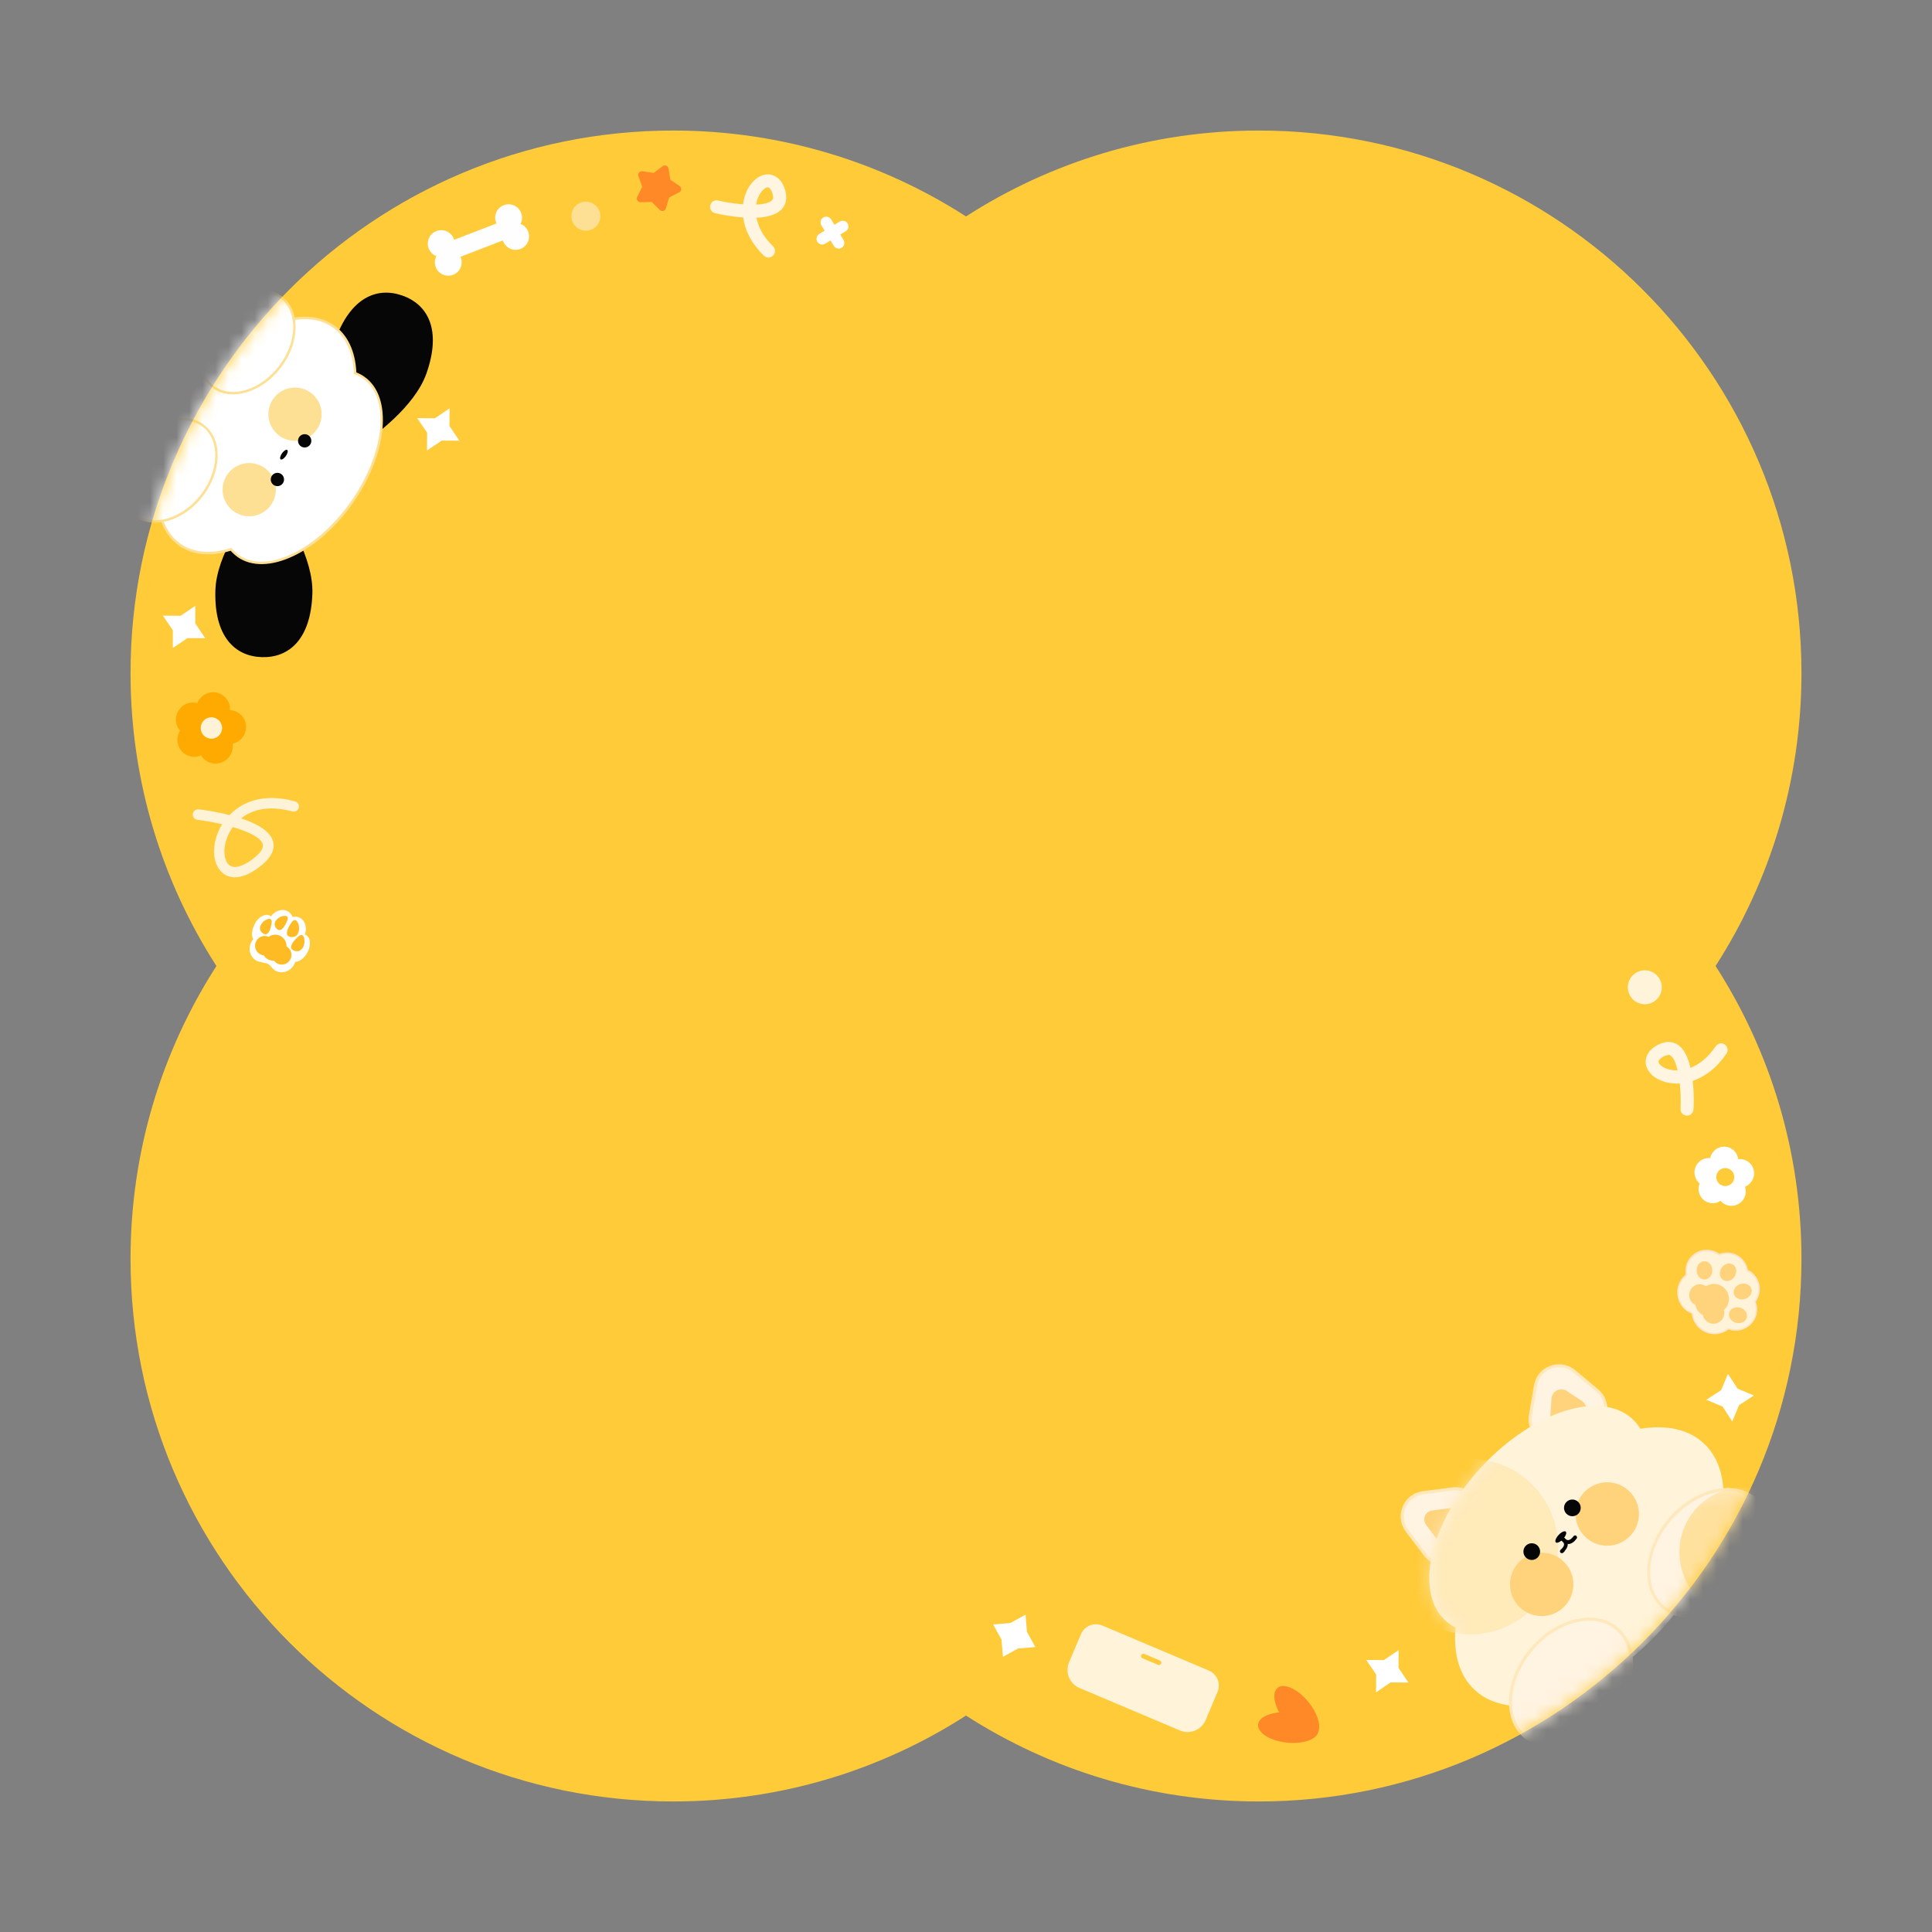 <svg width="148" height="148" viewBox="0 0 148 148" fill="none" xmlns="http://www.w3.org/2000/svg">
<rect x="0" y="0" width="148" height="148" fill="#808080" stroke="none"/>
<g clip-path="url(#clip0_1466_4744)">
<path d="M138 51.57C138 28.61 119.39 10 96.43 10C88.16 10 80.47 12.42 74 16.58C67.53 12.42 59.83 10 51.57 10C28.61 10 10 28.61 10 51.57C10 59.84 12.42 67.53 16.58 74C12.42 80.47 10 88.17 10 96.43C10 119.39 28.61 138 51.57 138C59.84 138 67.53 135.58 74 131.42C80.47 135.58 88.17 138 96.43 138C119.39 138 138 119.39 138 96.43C138 88.16 135.58 80.47 131.42 74C135.58 67.53 138 59.83 138 51.57Z" fill="#FFCB39"/>
<mask id="mask0_1466_4744" style="mask-type:luminance" maskUnits="userSpaceOnUse" x="10" y="10" width="128" height="128">
<path d="M138 51.57C138 28.61 119.39 10 96.43 10C88.16 10 80.47 12.42 74 16.58C67.53 12.42 59.83 10 51.57 10C28.61 10 10 28.61 10 51.57C10 59.84 12.42 67.53 16.58 74C12.42 80.47 10 88.17 10 96.43C10 119.39 28.61 138 51.57 138C59.84 138 67.53 135.58 74 131.42C80.47 135.58 88.17 138 96.43 138C119.39 138 138 119.39 138 96.43C138 88.16 135.58 80.47 131.42 74C135.58 67.53 138 59.83 138 51.57Z" fill="white"/>
</mask>
<g mask="url(#mask0_1466_4744)">
<path d="M16.5 45.22C16.39 48.78 18.01 50.28 20.06 50.34C22.11 50.4 23.82 49.01 23.93 45.45C24.01 42.77 22.01 39.6 21.01 38.19C20.73 37.8 20.16 37.78 19.86 38.15C18.77 39.5 16.58 42.54 16.5 45.22Z" fill="#060606"/>
<path d="M25.65 26.13C26.83 22.77 28.88 21.96 30.82 22.64C32.76 23.32 33.85 25.24 32.67 28.6C31.78 31.13 28.77 33.36 27.33 34.32C26.93 34.58 26.39 34.39 26.24 33.94C25.71 32.29 24.76 28.66 25.65 26.13Z" fill="#060606"/>
<path d="M17.71 42.07C17.87 42.27 18.05 42.44 18.26 42.58C20.4 44.09 24.29 42.26 26.95 38.49C29.61 34.72 30.03 30.44 27.88 28.93C27.67 28.78 27.45 28.67 27.21 28.58C27.14 27.01 26.59 25.73 25.54 24.99C22.92 23.14 18.16 25.38 14.9 30C11.65 34.61 11.14 39.85 13.76 41.7C14.81 42.44 16.2 42.52 17.7 42.06L17.71 42.07Z" fill="white"/>
<path d="M17.83 26.68C18.67 25.98 19.54 25.41 20.43 25C22.47 24.04 24.31 24.01 25.6 24.93C26.63 25.65 27.22 26.9 27.3 28.53C27.53 28.62 27.74 28.73 27.93 28.87C30.11 30.41 29.7 34.75 27.02 38.56C24.34 42.37 20.38 44.21 18.2 42.67C18.01 42.53 17.83 42.37 17.67 42.19C16.1 42.66 14.74 42.52 13.71 41.8C11.05 39.93 11.55 34.62 14.83 29.97C15.72 28.71 16.74 27.59 17.82 26.69L17.83 26.68ZM24.45 41.08C25.31 40.37 26.13 39.48 26.87 38.44C29.49 34.72 29.92 30.49 27.83 29.01C27.63 28.87 27.42 28.76 27.18 28.68L27.12 28.66V28.6C27.04 27 26.48 25.78 25.49 25.08C24.25 24.21 22.48 24.24 20.5 25.17C18.51 26.11 16.55 27.85 14.98 30.07C11.76 34.63 11.24 39.82 13.81 41.64C14.8 42.34 16.14 42.46 17.67 41.99L17.73 41.97L17.77 42.02C17.93 42.21 18.11 42.38 18.3 42.52C19.81 43.59 22.23 42.93 24.44 41.09L24.45 41.08Z" fill="#FDE094"/>
<path d="M21.897 34.933C22.037 34.735 22.084 34.527 22.003 34.47C21.922 34.413 21.742 34.527 21.602 34.726C21.462 34.924 21.415 35.132 21.496 35.189C21.577 35.246 21.757 35.132 21.897 34.933Z" fill="#060606"/>
<path d="M15.456 37.967C16.906 36.087 16.965 33.701 15.588 32.639C14.211 31.576 11.918 32.239 10.467 34.119C9.017 35.999 8.957 38.385 10.335 39.448C11.712 40.51 14.005 39.847 15.456 37.967Z" fill="white"/>
<path d="M11.3 33.13C11.83 32.69 12.43 32.36 13.04 32.18C14.04 31.89 14.97 32.02 15.65 32.56C17.06 33.65 17.01 36.1 15.53 38.02C14.05 39.94 11.69 40.61 10.28 39.52C8.87 38.43 8.92 35.98 10.4 34.06C10.67 33.71 10.97 33.4 11.3 33.13ZM14.52 38.8C14.83 38.54 15.12 38.24 15.38 37.9C16.8 36.06 16.87 33.73 15.54 32.7C14.9 32.21 14.03 32.08 13.09 32.36C12.14 32.63 11.24 33.28 10.55 34.17C9.13 36.01 9.06 38.34 10.39 39.37C11.47 40.21 13.16 39.92 14.51 38.8H14.52Z" fill="#FDE094"/>
<path d="M21.427 28.122C22.878 26.242 22.937 23.856 21.56 22.793C20.183 21.731 17.89 22.393 16.439 24.274C14.989 26.154 14.929 28.54 16.307 29.602C17.684 30.665 19.977 30.002 21.427 28.122Z" fill="white"/>
<path d="M17.27 23.29C17.8 22.85 18.4 22.52 19.01 22.34C20.01 22.05 20.94 22.18 21.62 22.72C23.03 23.81 22.98 26.26 21.5 28.18C20.79 29.11 19.85 29.77 18.86 30.06C17.86 30.35 16.93 30.22 16.25 29.68C14.84 28.59 14.89 26.14 16.37 24.22C16.64 23.87 16.94 23.56 17.27 23.29ZM20.48 28.97C20.79 28.71 21.09 28.41 21.35 28.07C22.77 26.23 22.84 23.9 21.51 22.87C20.87 22.38 20 22.25 19.06 22.53C18.11 22.81 17.21 23.45 16.52 24.34C15.1 26.18 15.03 28.51 16.36 29.54C17 30.03 17.87 30.16 18.81 29.88C19.4 29.71 19.97 29.4 20.48 28.97Z" fill="#FDE094"/>
<path d="M22.6 33.77C23.727 33.77 24.64 32.857 24.64 31.73C24.64 30.603 23.727 29.69 22.6 29.69C21.473 29.69 20.56 30.603 20.56 31.73C20.56 32.857 21.473 33.77 22.6 33.77Z" fill="#FDE094"/>
<path d="M19.09 39.55C20.217 39.55 21.13 38.636 21.13 37.51C21.13 36.383 20.217 35.47 19.09 35.47C17.963 35.47 17.05 36.383 17.05 37.51C17.05 38.636 17.963 39.55 19.09 39.55Z" fill="#FDE094"/>
<path d="M23.34 34.28C23.622 34.28 23.85 34.051 23.85 33.77C23.85 33.488 23.622 33.26 23.34 33.26C23.058 33.26 22.83 33.488 22.83 33.77C22.83 34.051 23.058 34.28 23.34 34.28Z" fill="#060606"/>
<path d="M21.25 37.24C21.532 37.24 21.76 37.011 21.76 36.73C21.76 36.448 21.532 36.22 21.25 36.22C20.968 36.22 20.74 36.448 20.74 36.73C20.74 37.011 20.968 37.24 21.25 37.24Z" fill="#060606"/>
<path d="M107.79 117.28L109.17 119.09C110.03 120.21 111.78 119.99 112.32 118.69L113.2 116.59C113.74 115.29 112.67 113.89 111.27 114.07L109.02 114.36C107.62 114.54 106.94 116.17 107.8 117.29L107.79 117.28Z" fill="#FFF3E1"/>
<path d="M110.62 119.93C110.01 119.93 109.45 119.65 109.08 119.16L107.7 117.35C107.27 116.79 107.18 116.07 107.45 115.41C107.72 114.76 108.3 114.32 109 114.23L111.25 113.94C111.95 113.85 112.62 114.13 113.05 114.69C113.48 115.25 113.57 115.97 113.3 116.62L112.42 118.72C112.15 119.37 111.57 119.81 110.87 119.9C110.78 119.91 110.7 119.92 110.61 119.92L110.62 119.93ZM107.89 117.21L109.27 119.02C109.65 119.51 110.23 119.76 110.85 119.68C111.47 119.6 111.97 119.21 112.21 118.64L113.09 116.54C113.33 115.97 113.25 115.33 112.87 114.84C112.49 114.35 111.91 114.1 111.29 114.18L109.04 114.47C108.42 114.55 107.92 114.94 107.68 115.51C107.44 116.08 107.52 116.72 107.9 117.21H107.89Z" fill="#FFE8BB"/>
<path d="M109.24 116.81L110.23 118.1C110.55 118.52 111.21 118.44 111.41 117.95L112.04 116.45C112.24 115.96 111.84 115.43 111.32 115.5L109.71 115.71C109.18 115.78 108.93 116.39 109.25 116.81H109.24Z" fill="#FFD37B"/>
<path d="M117.63 106.14L117.24 108.4C117 109.79 118.35 110.91 119.67 110.42L121.82 109.63C123.14 109.14 123.44 107.41 122.36 106.51L120.6 105.04C119.52 104.14 117.87 104.75 117.63 106.13V106.14Z" fill="#FFF3E1"/>
<path d="M119.03 110.66C118.59 110.66 118.15 110.51 117.79 110.21C117.25 109.76 117 109.08 117.12 108.38L117.51 106.12C117.63 105.43 118.09 104.87 118.75 104.63C119.41 104.39 120.13 104.51 120.67 104.96L122.43 106.43C122.97 106.88 123.22 107.56 123.1 108.26C122.98 108.95 122.52 109.51 121.86 109.75L119.71 110.54C119.49 110.62 119.26 110.66 119.03 110.66ZM119.44 104.74C119.24 104.74 119.04 104.78 118.84 104.85C118.26 105.06 117.85 105.55 117.75 106.16L117.36 108.42C117.25 109.03 117.48 109.63 117.95 110.02C118.42 110.42 119.05 110.52 119.63 110.31L121.78 109.52C122.36 109.31 122.77 108.81 122.87 108.21C122.97 107.61 122.75 107 122.28 106.61L120.52 105.14C120.21 104.88 119.82 104.74 119.43 104.74H119.44Z" fill="#FFE8BB"/>
<path d="M118.85 107.13L118.76 108.5C118.72 109.09 119.33 109.49 119.86 109.24L121.09 108.64C121.62 108.38 121.67 107.65 121.18 107.32L120.04 106.56C119.55 106.23 118.89 106.56 118.85 107.14V107.13Z" fill="#FFD37B"/>
<path d="M111.5 124.68C111.22 124.53 110.96 124.35 110.72 124.14C108.3 121.89 109.55 116.61 113.51 112.35C117.47 108.09 122.64 106.46 125.06 108.71C125.29 108.93 125.49 109.17 125.66 109.45C127.61 109.13 129.34 109.47 130.52 110.57C133.48 113.32 131.96 119.78 127.11 125C122.26 130.21 115.94 132.21 112.97 129.46C111.78 128.36 111.32 126.66 111.5 124.69V124.68Z" fill="#FFF3D9"/>
<mask id="mask1_1466_4744" style="mask-type:luminance" maskUnits="userSpaceOnUse" x="109" y="107" width="24" height="24">
<path d="M111.5 124.68C111.22 124.53 110.96 124.35 110.72 124.14C108.3 121.89 109.55 116.61 113.51 112.35C117.47 108.09 122.64 106.46 125.06 108.71C125.29 108.93 125.49 109.17 125.66 109.45C127.61 109.13 129.34 109.47 130.52 110.57C133.48 113.32 131.96 119.78 127.11 125C122.26 130.21 115.94 132.21 112.97 129.46C111.78 128.36 111.32 126.66 111.5 124.69V124.68Z" fill="white"/>
</mask>
<g mask="url(#mask1_1466_4744)">
<path opacity="0.8" d="M112.63 125.2C116.341 125.2 119.35 122.192 119.35 118.48C119.35 114.769 116.341 111.76 112.63 111.76C108.919 111.76 105.91 114.769 105.91 118.48C105.91 122.192 108.919 125.2 112.63 125.2Z" fill="#FFE7B3"/>
</g>
<path d="M119.733 117.899C119.943 117.672 120.038 117.418 119.945 117.332C119.852 117.245 119.606 117.359 119.396 117.585C119.185 117.812 119.09 118.066 119.183 118.152C119.276 118.239 119.522 118.125 119.733 117.899Z" fill="#060606"/>
<path d="M119.86 118.81C120.04 118.62 120.12 118.42 120.09 118.23C120.04 117.88 119.67 117.7 119.66 117.7C119.59 117.67 119.5 117.7 119.47 117.77C119.43 117.84 119.47 117.93 119.54 117.97C119.61 118 119.79 118.12 119.81 118.28C119.83 118.44 119.68 118.61 119.55 118.72C119.49 118.77 119.48 118.87 119.53 118.93C119.58 118.99 119.68 119 119.74 118.95C119.79 118.91 119.83 118.87 119.87 118.82L119.86 118.81Z" fill="#060606"/>
<path d="M120.66 118C120.66 118 120.74 117.91 120.78 117.86C120.83 117.8 120.81 117.7 120.75 117.65C120.68 117.6 120.59 117.61 120.54 117.68C120.44 117.82 120.28 117.98 120.12 117.98C119.96 117.98 119.83 117.8 119.79 117.74C119.75 117.67 119.66 117.65 119.59 117.69C119.52 117.73 119.5 117.82 119.54 117.89C119.54 117.91 119.76 118.26 120.1 118.28C120.29 118.29 120.48 118.2 120.66 118.01V118Z" fill="#060606"/>
<path d="M123.12 118.41C124.462 118.41 125.55 117.322 125.55 115.98C125.55 114.638 124.462 113.55 123.12 113.55C121.778 113.55 120.69 114.638 120.69 115.98C120.69 117.322 121.778 118.41 123.12 118.41Z" fill="#FFD37B"/>
<path d="M118.1 123.8C119.442 123.8 120.53 122.712 120.53 121.37C120.53 120.028 119.442 118.94 118.1 118.94C116.758 118.94 115.67 120.028 115.67 121.37C115.67 122.712 116.758 123.8 118.1 123.8Z" fill="#FFD37B"/>
<path d="M120.45 116.15C120.804 116.15 121.09 115.864 121.09 115.51C121.09 115.157 120.804 114.87 120.45 114.87C120.097 114.87 119.81 115.157 119.81 115.51C119.81 115.864 120.097 116.15 120.45 116.15Z" fill="#060606"/>
<path d="M117.34 119.5C117.693 119.5 117.98 119.213 117.98 118.86C117.98 118.506 117.693 118.22 117.34 118.22C116.986 118.22 116.7 118.506 116.7 118.86C116.7 119.213 116.986 119.5 117.34 119.5Z" fill="#060606"/>
<path d="M133.956 121.544C135.901 119.261 136.125 116.258 134.456 114.836C132.787 113.414 129.857 114.112 127.913 116.395C125.968 118.677 125.744 121.681 127.413 123.102C129.082 124.524 132.012 123.827 133.956 121.544Z" fill="#FFF3E1"/>
<path d="M129.53 123.96C128.69 123.96 127.93 123.7 127.34 123.19C125.63 121.73 125.84 118.65 127.83 116.32C129.81 113.99 132.82 113.29 134.54 114.75C136.25 116.21 136.04 119.29 134.05 121.62C133.09 122.74 131.87 123.53 130.61 123.83C130.24 123.92 129.88 123.96 129.53 123.96ZM132.33 114.23C130.89 114.23 129.24 115.03 128 116.48C126.1 118.71 125.87 121.64 127.49 123.02C128.27 123.68 129.36 123.89 130.55 123.6C131.76 123.31 132.94 122.56 133.86 121.47C135.76 119.24 135.99 116.31 134.38 114.93C133.82 114.45 133.1 114.22 132.33 114.22V114.23Z" fill="#FFE8BB"/>
<path d="M123.377 131.475C125.322 129.192 125.546 126.189 123.877 124.767C122.208 123.345 119.278 124.043 117.333 126.326C115.389 128.608 115.165 131.612 116.834 133.034C118.503 134.456 121.433 133.758 123.377 131.475Z" fill="#FFF3E1"/>
<path d="M118.95 133.89C118.12 133.89 117.36 133.64 116.75 133.13C115.04 131.67 115.25 128.59 117.24 126.26C118.2 125.14 119.42 124.35 120.68 124.05C121.95 123.75 123.11 123.97 123.95 124.68C125.66 126.14 125.45 129.22 123.46 131.55C122.18 133.06 120.46 133.88 118.95 133.88V133.89ZM116.91 132.95C118.53 134.33 121.39 133.63 123.28 131.4C125.18 129.17 125.41 126.24 123.79 124.86C123.01 124.2 121.93 123.99 120.73 124.28C119.52 124.57 118.34 125.32 117.42 126.41C115.52 128.64 115.29 131.57 116.91 132.95Z" fill="#FFE8BB"/>
<mask id="mask2_1466_4744" style="mask-type:luminance" maskUnits="userSpaceOnUse" x="126" y="114" width="10" height="10">
<path d="M134.048 121.611C135.993 119.328 136.217 116.325 134.548 114.903C132.879 113.481 129.949 114.179 128.004 116.461C126.059 118.744 125.836 121.747 127.505 123.169C129.174 124.591 132.103 123.893 134.048 121.611Z" fill="white"/>
</mask>
<g mask="url(#mask2_1466_4744)">
<path opacity="0.8" d="M133.63 123.88C136.38 123.88 138.61 121.65 138.61 118.9C138.61 116.15 136.38 113.92 133.63 113.92C130.88 113.92 128.65 116.15 128.65 118.9C128.65 121.65 130.88 123.88 133.63 123.88Z" fill="#FFDC8D"/>
</g>
</g>
<path d="M104.66 127.16L106.01 127.17L107.14 126.41L107.13 127.76L107.89 128.89L106.53 128.88L105.41 129.64L105.42 128.28L104.66 127.16Z" fill="white"/>
<path d="M76.08 124.44L77.4 124.33L78.56 123.69L78.67 125.01L79.31 126.17L77.99 126.28L76.83 126.92L76.72 125.6L76.08 124.44Z" fill="white"/>
<path d="M12.48 47.16L13.84 47.17L14.96 46.41V47.76L15.72 48.89L14.36 48.88L13.24 49.64V48.28L12.48 47.16Z" fill="white"/>
<path d="M31.96 32.03L33.32 32.04L34.44 31.28L34.43 32.63L35.19 33.76L33.84 33.75L32.71 34.51L32.72 33.15L31.96 32.03Z" fill="white"/>
<path d="M132.37 105.24L133.11 106.38L134.36 106.9L133.22 107.64L132.7 108.89L131.96 107.75L130.71 107.23L131.85 106.49L132.37 105.24Z" fill="white"/>
<path d="M33.43 19.62C33.43 19.62 33.41 19.65 33.4 19.67C33.17 20.19 33.4 20.8 33.92 21.03C34.44 21.26 35.05 21.03 35.28 20.51C35.4 20.23 35.39 19.93 35.28 19.67L38.52 18.42C38.61 18.69 38.8 18.92 39.08 19.05C39.6 19.28 40.21 19.05 40.44 18.53C40.67 18.01 40.44 17.4 39.92 17.17C39.9 17.17 39.88 17.16 39.87 17.15C39.87 17.13 39.89 17.12 39.9 17.1C40.13 16.58 39.9 15.97 39.38 15.74C38.86 15.51 38.25 15.74 38.02 16.26C37.89 16.55 37.91 16.86 38.03 17.12L34.79 18.37C34.71 18.09 34.51 17.85 34.22 17.72C33.7 17.49 33.09 17.72 32.86 18.24C32.63 18.76 32.86 19.37 33.38 19.6C33.4 19.6 33.42 19.61 33.43 19.62Z" fill="#FEFEFE"/>
<path d="M44.88 17.67C45.493 17.67 45.99 17.173 45.99 16.56C45.99 15.947 45.493 15.45 44.88 15.45C44.267 15.45 43.77 15.947 43.77 16.56C43.77 17.173 44.267 17.67 44.88 17.67Z" fill="#FDE094"/>
<path d="M52.03 14.73L51.26 15.13L51.01 15.96C50.95 16.17 50.69 16.23 50.54 16.08L49.93 15.47L49.07 15.49C48.86 15.49 48.71 15.27 48.81 15.08L49.2 14.31L48.91 13.5C48.84 13.3 49.01 13.09 49.22 13.12L50.07 13.25L50.76 12.73C50.93 12.6 51.18 12.7 51.21 12.91L51.35 13.76L52.06 14.25C52.24 14.37 52.22 14.64 52.03 14.74V14.73Z" fill="#FF8827"/>
<path d="M58.87 19.73C58.74 19.73 58.62 19.68 58.52 19.59C57.52 18.61 57.06 17.59 56.93 16.66C55.96 16.59 55.08 16.4 54.78 16.33C54.51 16.27 54.34 16 54.41 15.73C54.47 15.46 54.74 15.29 55.01 15.36C55.56 15.49 56.26 15.6 56.92 15.65C56.96 15.3 57.06 14.98 57.18 14.69C57.55 13.84 58.26 13.31 58.89 13.36C59.16 13.37 59.82 13.52 60.13 14.52C60.37 15.28 60.13 15.76 59.88 16.03C59.47 16.47 58.74 16.64 57.95 16.68C58.08 17.37 58.46 18.13 59.22 18.87C59.42 19.06 59.42 19.38 59.22 19.58C59.12 19.68 58.99 19.73 58.86 19.73H58.87ZM58.82 14.35C58.65 14.35 58.32 14.57 58.09 15.09C58.01 15.26 57.96 15.46 57.92 15.67C58.49 15.65 58.94 15.55 59.14 15.34C59.18 15.3 59.29 15.18 59.17 14.81C59.08 14.53 58.95 14.36 58.83 14.35H58.82Z" fill="#FFF5E1"/>
<path d="M129.23 85.46H129.21C128.93 85.45 128.72 85.21 128.74 84.94C128.77 84.37 128.75 83.67 128.68 83C128.33 83.02 127.99 82.99 127.69 82.92C126.79 82.71 126.16 82.14 126.07 81.48C126.04 81.21 126.06 80.54 126.98 80.05C127.69 79.67 128.2 79.83 128.51 80.02C129.02 80.34 129.32 81.03 129.5 81.8C130.15 81.55 130.83 81.03 131.43 80.15C131.59 79.92 131.9 79.86 132.12 80.01C132.35 80.17 132.41 80.48 132.26 80.7C131.48 81.86 130.56 82.5 129.67 82.8C129.78 83.76 129.75 84.66 129.73 84.98C129.72 85.25 129.5 85.46 129.23 85.46ZM127.8 80.82C127.72 80.82 127.6 80.85 127.44 80.93C127.18 81.07 127.04 81.22 127.05 81.35C127.07 81.52 127.35 81.81 127.91 81.94C128.09 81.98 128.3 82 128.51 82C128.39 81.45 128.21 81.02 127.97 80.86C127.94 80.84 127.89 80.81 127.8 80.81V80.82Z" fill="#FFF5E1"/>
<path d="M64.33 16.97L63.92 17.22L63.67 16.81C63.55 16.6 63.28 16.54 63.07 16.66C62.86 16.78 62.8 17.05 62.92 17.26L63.17 17.67L62.76 17.92C62.55 18.04 62.49 18.31 62.61 18.52C62.73 18.73 63 18.79 63.21 18.67L63.62 18.42L63.87 18.83C63.99 19.04 64.26 19.1 64.47 18.98C64.68 18.86 64.74 18.59 64.62 18.38L64.37 17.97L64.78 17.72C64.99 17.6 65.05 17.33 64.93 17.12C64.81 16.91 64.54 16.85 64.33 16.97Z" fill="#FEFEFE"/>
<path d="M16.62 58.48C17.34 58.43 17.88 57.8 17.83 57.08C17.83 57.04 17.82 57.01 17.81 56.97C18.44 56.84 18.9 56.26 18.85 55.6C18.8 54.94 18.27 54.43 17.62 54.4C17.62 54.35 17.62 54.3 17.62 54.24C17.57 53.52 16.95 52.98 16.23 53.03C15.71 53.07 15.29 53.41 15.11 53.86C14.97 53.82 14.83 53.81 14.69 53.82C13.97 53.87 13.43 54.5 13.48 55.22C13.5 55.51 13.61 55.76 13.79 55.97C13.65 56.2 13.57 56.47 13.59 56.76C13.64 57.48 14.26 58.02 14.98 57.97C15.13 57.96 15.27 57.92 15.4 57.86C15.64 58.27 16.1 58.53 16.61 58.49L16.62 58.48Z" fill="#FFAA00"/>
<path d="M16.933 56.125C17.13 55.718 16.96 55.227 16.552 55.03C16.145 54.832 15.654 55.003 15.457 55.41C15.259 55.818 15.43 56.309 15.837 56.506C16.245 56.703 16.735 56.533 16.933 56.125Z" fill="#FFF3D7"/>
<path d="M132.9 92.34C133.49 92.19 133.85 91.59 133.7 91C133.7 90.97 133.68 90.94 133.67 90.91C134.17 90.71 134.47 90.17 134.34 89.62C134.21 89.07 133.69 88.73 133.15 88.8C133.15 88.76 133.15 88.71 133.13 88.67C132.99 88.08 132.39 87.72 131.81 87.87C131.39 87.98 131.09 88.32 131 88.72C130.88 88.71 130.76 88.72 130.64 88.74C130.05 88.89 129.69 89.49 129.84 90.08C129.9 90.32 130.03 90.51 130.2 90.66C130.11 90.87 130.09 91.1 130.15 91.34C130.29 91.93 130.89 92.29 131.47 92.14C131.59 92.11 131.7 92.05 131.8 91.99C132.06 92.29 132.48 92.45 132.89 92.34H132.9Z" fill="white"/>
<path d="M132.828 90.359C132.933 89.993 132.722 89.611 132.355 89.506C131.989 89.4 131.607 89.612 131.502 89.978C131.396 90.344 131.608 90.727 131.974 90.832C132.34 90.937 132.722 90.726 132.828 90.359Z" fill="#FFCB39"/>
<path d="M18 67.21C17.53 67.21 17.2 67.01 17.01 66.84C16.24 66.15 16.19 64.66 16.89 63.36C16.92 63.3 16.97 63.22 17.02 63.14C16.37 62.99 15.7 62.87 15.12 62.8C14.9 62.77 14.74 62.57 14.77 62.35C14.8 62.13 15 61.97 15.22 62C15.58 62.04 16.54 62.17 17.58 62.44C18.4 61.59 19.96 60.67 22.61 61.39C22.82 61.45 22.95 61.67 22.89 61.88C22.83 62.09 22.62 62.22 22.4 62.16C20.45 61.64 19.22 62.09 18.47 62.69C19.64 63.08 20.71 63.65 20.92 64.47C21.09 65.16 20.67 65.87 19.66 66.57C18.98 67.04 18.44 67.2 18.01 67.2L18 67.21ZM17.83 63.36C17.73 63.5 17.65 63.63 17.59 63.75C17.01 64.81 17.12 65.88 17.54 66.25C17.99 66.65 18.77 66.22 19.19 65.93C19.59 65.65 20.24 65.12 20.13 64.68C20 64.16 19.02 63.7 17.84 63.36H17.83Z" fill="#FFF3D7"/>
<path d="M19.5 70.79C19.79 70.24 20.31 69.95 20.66 70.14C20.69 70.16 20.72 70.18 20.75 70.2C21.08 69.76 21.62 69.58 22.03 69.8C22.21 69.89 22.33 70.05 22.41 70.24C22.61 70.2 22.81 70.22 22.98 70.31C23.39 70.53 23.54 71.08 23.35 71.6C23.38 71.6 23.42 71.62 23.45 71.64C23.8 71.83 23.84 72.42 23.55 72.97C23.32 73.4 22.94 73.68 22.62 73.68C22.6 73.75 22.57 73.82 22.53 73.89C22.25 74.42 21.61 74.63 21.12 74.37C20.98 74.29 20.86 74.18 20.78 74.06C20.71 73.97 20.57 73.83 20.39 73.79C20.23 73.76 20.07 73.73 19.97 73.69C19.86 73.68 19.75 73.64 19.64 73.59C19.15 73.32 18.97 72.68 19.26 72.15C19.3 72.08 19.35 72.01 19.4 71.95C19.25 71.68 19.28 71.24 19.5 70.82V70.79Z" fill="white"/>
<path d="M22.81 71.78C22.81 71.78 23.18 71.38 23.3 71.87C23.35 72.09 23.33 72.33 23.23 72.53C23.12 72.75 22.92 72.96 22.54 72.83C21.87 72.59 22.81 71.78 22.81 71.78Z" fill="#FFBB24"/>
<path d="M22.31 70.7C22.31 70.7 22.58 70.23 22.81 70.67C22.91 70.87 22.94 71.11 22.89 71.33C22.83 71.57 22.68 71.82 22.29 71.78C21.58 71.7 22.31 70.7 22.31 70.7Z" fill="#FFBB24"/>
<path d="M20.8 70.75C20.8 70.75 20.92 70.26 20.48 70.42C20.28 70.49 20.11 70.63 20.01 70.81C19.9 71 19.84 71.27 20.13 71.49C20.66 71.88 20.8 70.75 20.8 70.75Z" fill="#FFBB24"/>
<path d="M21.99 70.56C21.99 70.56 22.22 70.11 21.76 70.16C21.55 70.18 21.35 70.28 21.21 70.43C21.06 70.59 20.93 70.84 21.17 71.12C21.59 71.62 21.99 70.55 21.99 70.55V70.56Z" fill="#FFBB24"/>
<path d="M20.57 71.77C20.83 71.58 21.19 71.54 21.49 71.7C21.79 71.86 21.96 72.18 21.95 72.5C22.3 72.7 22.44 73.14 22.24 73.5C22.04 73.86 21.6 74 21.23 73.8C21.13 73.75 21.05 73.67 20.99 73.59C20.83 73.59 20.67 73.57 20.53 73.49C20.39 73.42 20.28 73.31 20.2 73.18C20.11 73.18 20.01 73.14 19.93 73.1C19.57 72.91 19.43 72.46 19.63 72.09C19.81 71.75 20.22 71.61 20.57 71.76V71.77Z" fill="#FFBB24"/>
<path d="M133.93 101.56C134.51 101.12 134.7 100.36 134.44 99.71C134.86 99.16 134.88 98.37 134.44 97.79C134.28 97.58 134.08 97.42 133.85 97.32C133.81 97.08 133.71 96.84 133.55 96.63C133.11 96.05 132.35 95.86 131.7 96.12C131.15 95.7 130.36 95.68 129.78 96.12C129.29 96.49 129.08 97.1 129.18 97.67C128.45 98.24 128.31 99.3 128.87 100.04C129.07 100.31 129.34 100.49 129.63 100.6C129.66 100.91 129.77 101.22 129.97 101.48C130.54 102.23 131.61 102.37 132.35 101.8C132.36 101.8 132.37 101.78 132.38 101.77C132.88 101.96 133.45 101.9 133.91 101.55L133.93 101.56Z" fill="#FFF3D9"/>
<path d="M130.64 102.06C130.37 101.94 130.13 101.76 129.94 101.51C129.75 101.25 129.63 100.95 129.59 100.63C129.29 100.51 129.03 100.32 128.84 100.06C128.27 99.31 128.4 98.23 129.13 97.64C129.03 97.04 129.27 96.44 129.75 96.07C130.32 95.63 131.12 95.63 131.71 96.05C132.38 95.79 133.15 96.01 133.59 96.59C133.75 96.79 133.85 97.03 133.9 97.28C134.13 97.39 134.33 97.55 134.48 97.76C134.92 98.33 134.92 99.13 134.5 99.72C134.76 100.39 134.54 101.16 133.96 101.6C133.52 101.94 132.94 102.03 132.41 101.84C132.41 101.84 132.41 101.84 132.4 101.85C132.03 102.13 131.57 102.26 131.1 102.19C130.94 102.17 130.78 102.12 130.64 102.06ZM129.69 100.56V100.59C129.72 100.9 129.83 101.2 130.02 101.45C130.29 101.8 130.67 102.03 131.11 102.09C131.55 102.15 131.98 102.03 132.33 101.77C132.33 101.77 132.34 101.77 132.35 101.76L132.39 101.73H132.42C132.92 101.93 133.47 101.85 133.9 101.53C134.45 101.11 134.65 100.38 134.39 99.74V99.71V99.69C134.81 99.14 134.81 98.38 134.39 97.84C134.24 97.64 134.05 97.49 133.82 97.38H133.8V97.34C133.76 97.09 133.66 96.87 133.51 96.67C133.09 96.12 132.36 95.92 131.72 96.18H131.69H131.67C131.12 95.77 130.36 95.76 129.82 96.18C129.36 96.53 129.14 97.1 129.24 97.67V97.7L129.22 97.72C128.51 98.27 128.38 99.3 128.92 100.02C129.11 100.27 129.36 100.46 129.66 100.57H129.69V100.56Z" fill="#FFE4CC"/>
<path d="M132.06 100.36C132.5 99.96 132.57 99.29 132.21 98.81C131.85 98.33 131.19 98.22 130.69 98.53C130.4 98.33 130.01 98.33 129.72 98.55C129.36 98.83 129.29 99.35 129.56 99.71C129.64 99.82 129.75 99.9 129.87 99.95C129.9 100.12 129.97 100.28 130.08 100.43C130.18 100.57 130.31 100.67 130.45 100.75C130.47 100.87 130.52 100.98 130.6 101.08C130.88 101.44 131.4 101.51 131.76 101.24C132.04 101.03 132.14 100.68 132.06 100.37V100.36Z" fill="#FFD37B"/>
<path d="M132.884 97.779C133.089 97.452 133.029 97.044 132.749 96.868C132.468 96.691 132.074 96.813 131.868 97.14C131.662 97.468 131.722 97.876 132.003 98.052C132.283 98.229 132.678 98.107 132.884 97.779Z" fill="#FFD37B"/>
<path d="M130.572 98.015C130.904 98.013 131.171 97.699 131.17 97.312C131.168 96.926 130.898 96.613 130.567 96.615C130.235 96.616 129.968 96.931 129.97 97.317C129.971 97.704 130.241 98.016 130.572 98.015Z" fill="#FFD37B"/>
<path d="M133.673 99.51C134.043 99.398 134.266 99.051 134.17 98.733C134.075 98.416 133.698 98.249 133.327 98.36C132.957 98.472 132.734 98.819 132.83 99.137C132.925 99.454 133.303 99.621 133.673 99.51Z" fill="#FFD37B"/>
<path d="M133.812 100.939C133.902 100.62 133.672 100.277 133.3 100.172C132.928 100.068 132.554 100.242 132.464 100.561C132.375 100.88 132.604 101.223 132.976 101.328C133.349 101.432 133.723 101.258 133.812 100.939Z" fill="#FFD37B"/>
<path d="M126 76.93C126.718 76.93 127.3 76.348 127.3 75.63C127.3 74.912 126.718 74.33 126 74.33C125.282 74.33 124.7 74.912 124.7 75.63C124.7 76.348 125.282 76.93 126 76.93Z" fill="#FFF3D9"/>
<path d="M97.87 129.31C97.48 129.62 97.56 130.38 97.99 131.18C97.1 131.26 96.43 131.61 96.38 132.1C96.31 132.74 97.3 133.36 98.58 133.49C99.86 133.62 100.87 133.24 101 132.64C101.19 132.12 100.9 131.2 100.23 130.38C99.42 129.38 98.36 128.9 97.86 129.3L97.87 129.31Z" fill="#FF8827"/>
<path d="M84.443 124.522L92.604 127.972C93.239 128.241 93.537 128.975 93.268 129.611L92.357 131.766C92.034 132.53 91.156 132.886 90.391 132.563L82.691 129.307C81.927 128.984 81.571 128.106 81.894 127.342L82.805 125.186C83.074 124.551 83.808 124.253 84.443 124.522Z" fill="#FFF3D9"/>
<path d="M88.85 127.202L87.653 126.696C87.561 126.657 87.456 126.7 87.417 126.792C87.379 126.883 87.421 126.989 87.513 127.028L88.71 127.534C88.802 127.573 88.907 127.53 88.946 127.438C88.985 127.347 88.942 127.241 88.85 127.202Z" fill="#FFCB39"/>
</g>
<defs>
<clipPath id="clip0_1466_4744">
<rect width="148" height="148" fill="white"/>
</clipPath>
</defs>
</svg>
